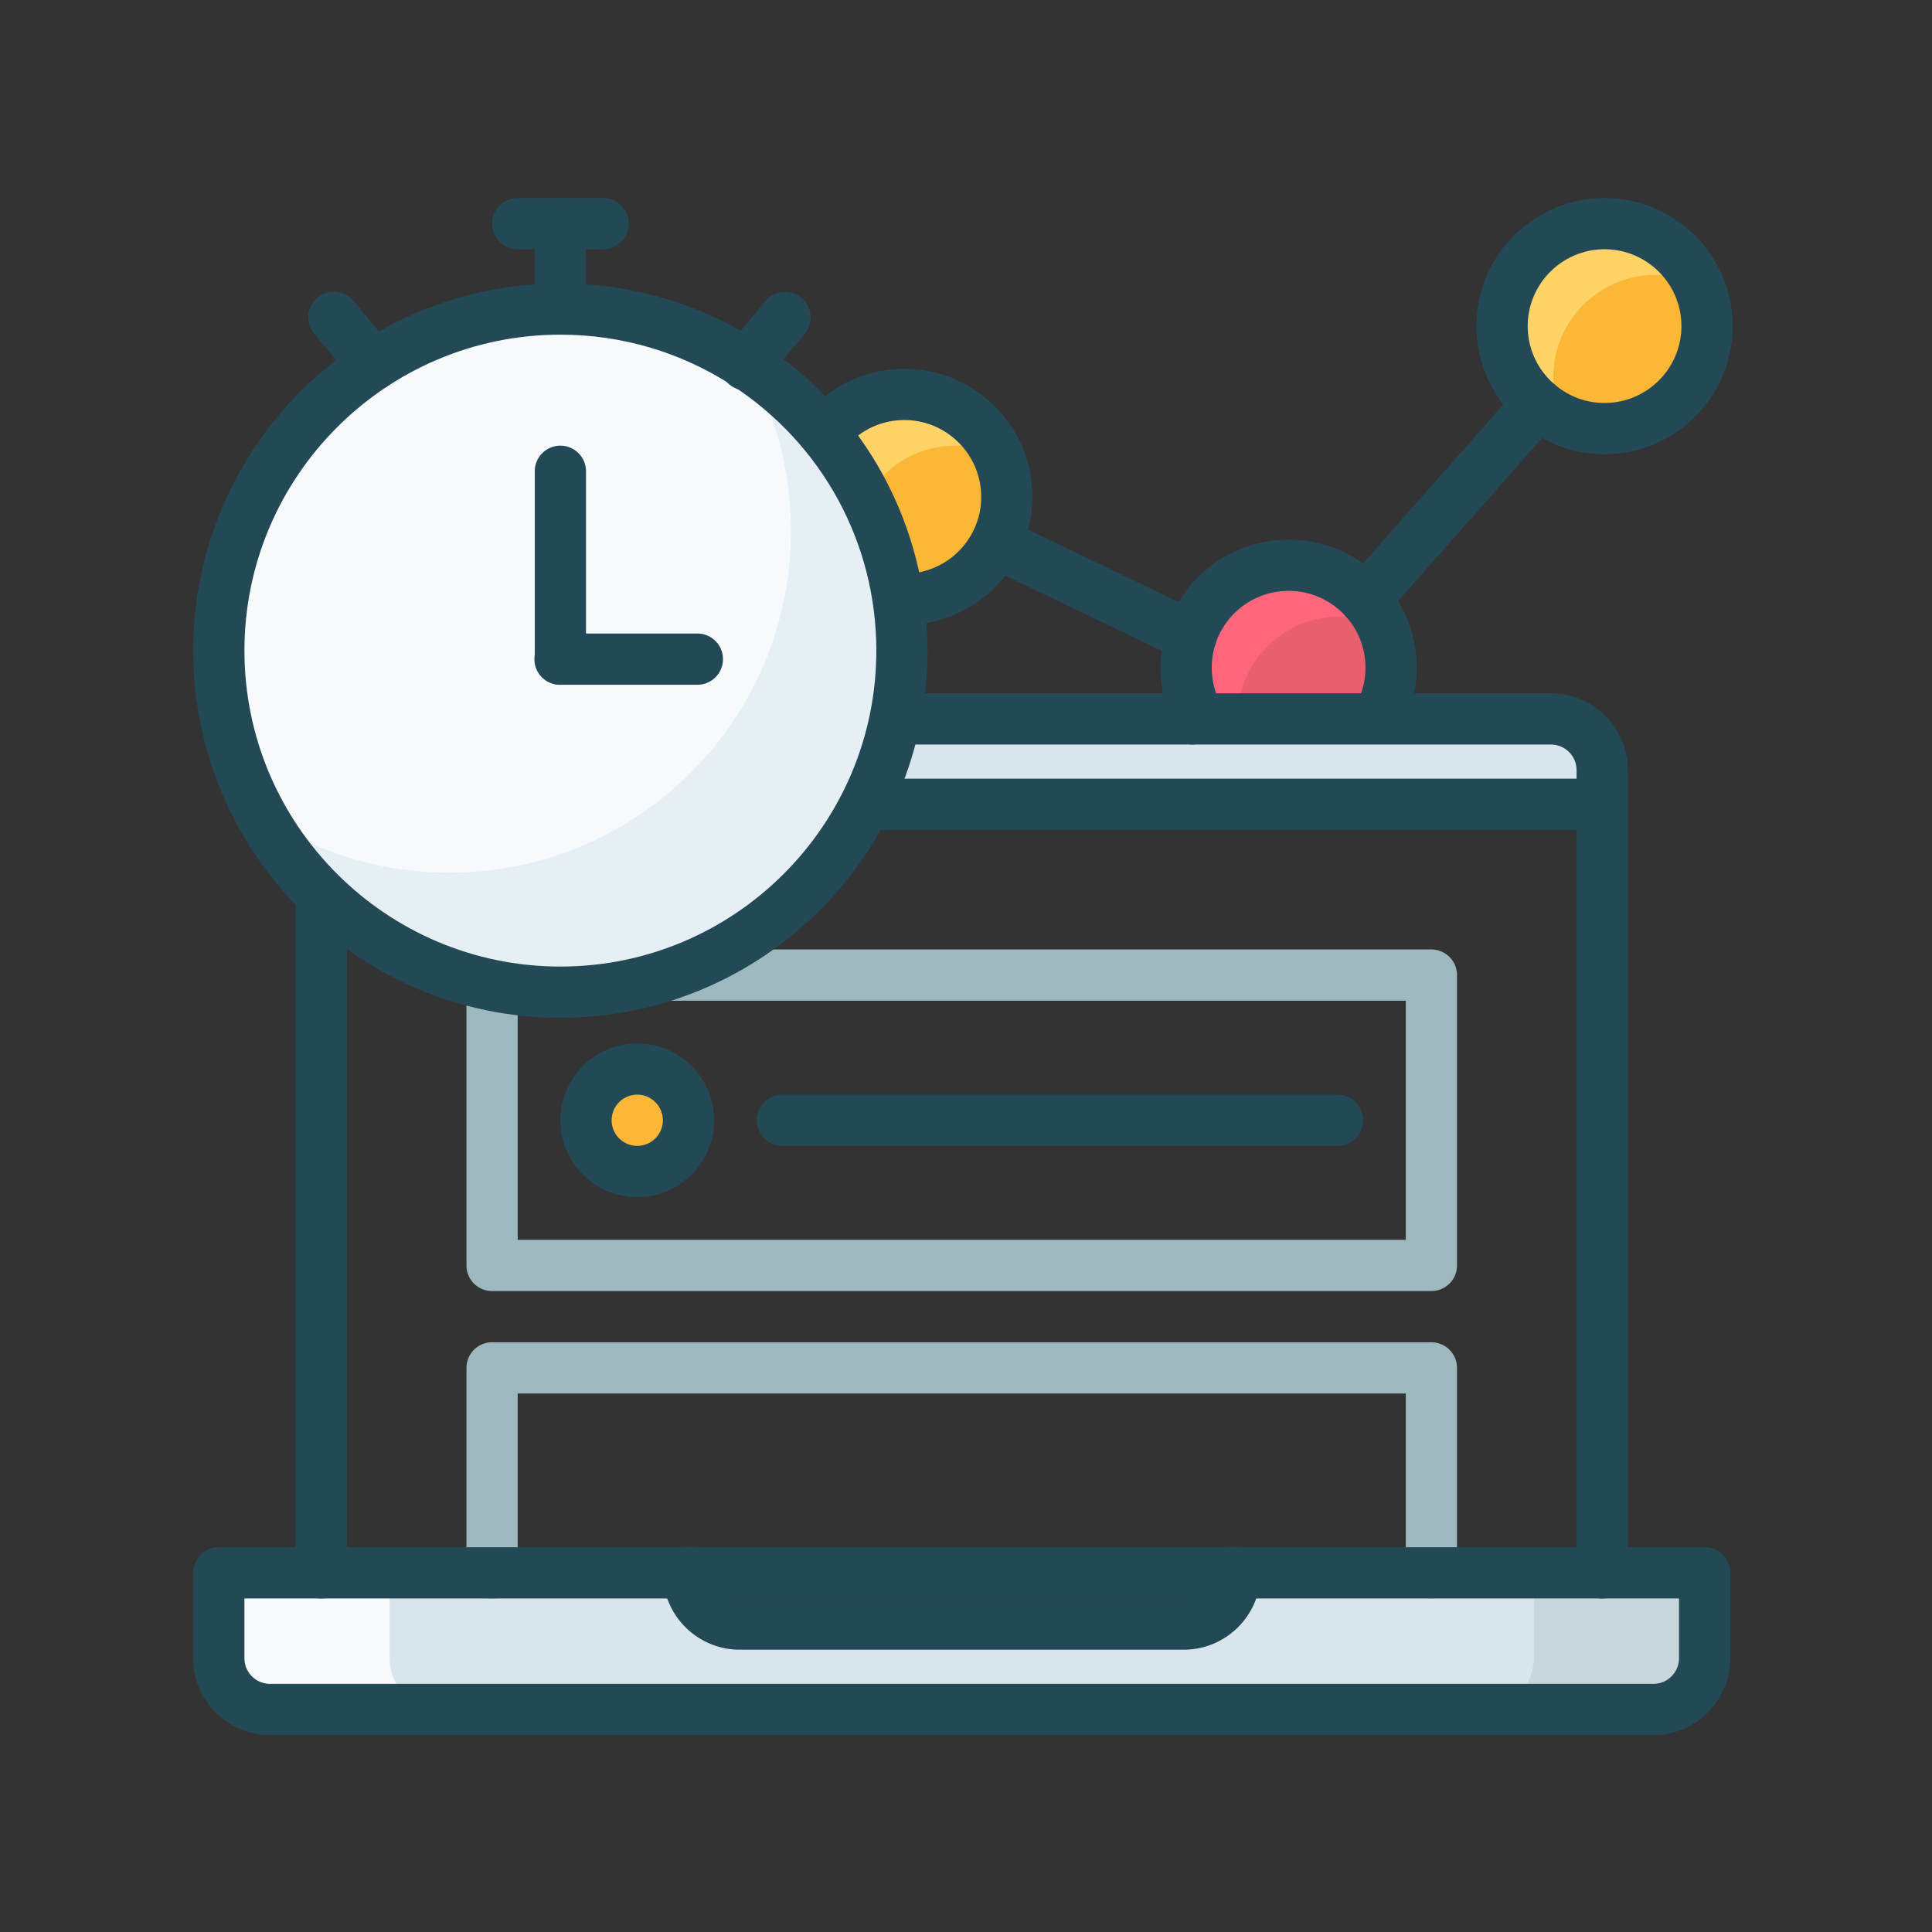 <?xml version="1.0" encoding="UTF-8" standalone="no"?><svg width="400" height="400" viewBox="0 0 400 400" xmlns="http://www.w3.org/2000/svg"><rect x="0" y="0" width="400" height="400" fill="#333333" stroke="none"/><title>manage</title><g fill="none" fill-rule="evenodd"><path d="M249.556 125.862c3.854-5.357 10.13-8.84 17.237-8.84a21.146 21.146 0 0 1 15.859 7.125c3.341 3.73 5.357 8.68 5.357 14.09 0 11.722-9.494 21.216-21.216 21.216-4.066 0-7.85-1.114-11.067-3.13a21.127 21.127 0 0 1-10.148-18.085c0-4.632 1.467-8.893 3.978-12.376z" fill="#EA5F6E"/><path d="M256.186 148.845c0-4.632 1.467-8.893 3.978-12.375 3.854-5.357 10.13-8.84 17.237-8.84 3.106 0 6.057.673 8.716 1.874a20.939 20.939 0 0 0-3.465-5.357 21.146 21.146 0 0 0-15.859-7.125c-7.107 0-13.383 3.483-17.237 8.84a21.052 21.052 0 0 0-3.978 12.376 21.127 21.127 0 0 0 10.148 18.086c.76.477 1.556.898 2.376 1.27a21.084 21.084 0 0 1-1.916-8.749z" fill="#FF667C"/><path d="M208.45 102.878c0 3.784-.99 7.32-2.722 10.396-3.624 6.453-10.537 10.82-18.493 10.82-4.066 0-7.85-1.114-11.067-3.13a21.116 21.116 0 0 1-10.148-18.086c0-11.721 9.494-21.215 21.215-21.215 11.722 0 21.216 9.494 21.216 21.215z" fill="#FBB735"/><path d="M176.628 113.486c0-11.721 9.494-21.215 21.215-21.215 3.112 0 6.057.686 8.72 1.888-3.326-7.365-10.718-12.496-19.328-12.496-11.721 0-21.215 9.494-21.215 21.215a21.116 21.116 0 0 0 10.148 18.087c.755.472 1.543.89 2.357 1.262a21.102 21.102 0 0 1-1.897-8.74z" fill="#FFD366"/><path d="M332.208 46.304c11.721 0 21.215 9.494 21.215 21.215 0 11.722-9.494 21.216-21.215 21.216-4.067 0-7.85-1.114-11.068-3.13a21.308 21.308 0 0 1-4.526-3.712 21.114 21.114 0 0 1-5.622-14.374c0-11.721 9.494-21.215 21.216-21.215z" fill="#FBB735"/><path d="M321.6 78.127c0-11.721 9.494-21.215 21.215-21.215 3.112 0 6.057.686 8.72 1.888-3.325-7.366-10.717-12.496-19.327-12.496-11.722 0-21.216 9.494-21.216 21.215 0 5.552 2.14 10.608 5.622 14.374a21.308 21.308 0 0 0 4.526 3.713c.759.475 1.55.896 2.37 1.267a21.075 21.075 0 0 1-1.91-8.746z" fill="#FFD366"/><path d="M332.208 94.039c-4.972 0-9.77-1.363-13.884-3.94a26.481 26.481 0 0 1-5.604-4.605 26.395 26.395 0 0 1-7.033-17.975c0-14.622 11.896-26.519 26.519-26.519 14.623 0 26.52 11.897 26.52 26.52 0 14.622-11.894 26.519-26.518 26.519zm0-42.431c-8.775 0-15.912 7.137-15.912 15.911 0 4.01 1.496 7.836 4.211 10.772a16.006 16.006 0 0 0 3.398 2.789c2.474 1.548 5.327 2.35 8.303 2.35 8.774 0 15.911-7.136 15.911-15.91 0-8.775-7.137-15.912-15.911-15.912zM266.793 164.757c-4.971 0-9.77-1.363-13.883-3.94-7.89-4.792-12.636-13.248-12.636-22.58 0-5.606 1.722-10.957 4.979-15.476a26.6 26.6 0 0 1 21.54-11.043c7.58 0 14.807 3.248 19.828 8.91 4.31 4.811 6.692 11.072 6.692 17.61 0 14.622-11.895 26.519-26.52 26.519zm0-42.431a15.961 15.961 0 0 0-12.93 6.633c-1.952 2.705-2.981 5.912-2.981 9.279 0 5.595 2.84 10.662 7.598 13.554 2.484 1.555 5.338 2.357 8.313 2.357 8.775 0 15.912-7.137 15.912-15.911 0-3.922-1.423-7.67-4.004-10.552a15.904 15.904 0 0 0-11.908-5.36zM187.235 129.398c-4.97 0-9.77-1.363-13.883-3.937a26.377 26.377 0 0 1-4.843-3.805c-5.02-4.998-7.793-11.67-7.793-18.778 0-14.622 11.897-26.519 26.52-26.519 14.622 0 26.519 11.897 26.519 26.52 0 4.545-1.178 9.039-3.405 12.997a26.537 26.537 0 0 1-23.115 13.522zm0-42.431c-8.772 0-15.911 7.137-15.911 15.911a15.79 15.79 0 0 0 4.678 11.27 15.926 15.926 0 0 0 2.938 2.296c2.466 1.543 5.32 2.346 8.295 2.346 5.744 0 11.059-3.11 13.868-8.113a15.699 15.699 0 0 0 2.044-7.799c0-8.774-7.137-15.911-15.912-15.911z" fill="#234957"/><path d="M246.571 137.085c-.772 0-1.555-.17-2.298-.527l-40.352-19.435a5.305 5.305 0 0 1 4.604-9.558L248.877 127a5.305 5.305 0 0 1-2.306 10.085zM282.65 129.45c-1.248 0-2.5-.436-3.51-1.327a5.308 5.308 0 0 1-.464-7.487l35.776-40.511a5.306 5.306 0 0 1 7.487-.465 5.308 5.308 0 0 1 .465 7.487l-35.776 40.511a5.292 5.292 0 0 1-3.978 1.793z" fill="#234957"/><g transform="translate(96.575 196.58)"><ellipse fill="#FBB735" cx="35.359" cy="35.359" rx="8.84" ry="8.84"/><path d="M199.779 70.718H5.304A5.304 5.304 0 0 1 0 65.414V5.304A5.304 5.304 0 0 1 5.304 0h194.475a5.304 5.304 0 0 1 5.304 5.304v60.11a5.304 5.304 0 0 1-5.304 5.304zM10.608 60.11h183.867V10.608H10.608V60.11z" fill="#9DB8BF"/><path d="M35.36 51.27c-8.773 0-15.912-7.137-15.912-15.91 0-8.775 7.139-15.912 15.911-15.912 8.773 0 15.912 7.137 15.912 15.911 0 8.774-7.14 15.912-15.912 15.912zm0-21.215a5.31 5.31 0 0 0-5.305 5.304 5.31 5.31 0 0 0 5.304 5.304 5.31 5.31 0 0 0 5.304-5.304 5.31 5.31 0 0 0-5.304-5.304zM180.331 40.663H65.414a5.304 5.304 0 1 1 0-10.608h114.917a5.304 5.304 0 1 1 0 10.608z" fill="#234957"/></g><path d="M327.882 148.845v17.68H66.519v-7.072c0-5.834 4.774-10.608 10.608-10.608h250.755zM352.928 325.64v17.68c0 5.835-4.773 10.608-10.608 10.608H55.912c-5.835 0-10.608-4.773-10.608-10.608v-17.68H142.54c0 5.835 4.774 10.609 10.608 10.609h91.934c5.834 0 10.608-4.774 10.608-10.608H352.928z" fill="#D8E5EA"/><path d="M331.713 325.64h-14.144v17.68c0 5.835-4.773 10.608-10.608 10.608h35.36c5.834 0 10.607-4.773 10.607-10.608v-17.68h-21.215z" fill="#C8D7DB"/><path d="M80.663 343.32v-17.68H45.304v17.68c0 5.835 4.773 10.608 10.608 10.608H91.27c-5.835 0-10.608-4.773-10.608-10.608z" fill="#F6FAFC"/><path d="M296.354 330.945a5.304 5.304 0 0 1-5.304-5.304v-37.127H107.182v37.127a5.304 5.304 0 1 1-10.607 0V283.21a5.304 5.304 0 0 1 5.303-5.304h194.476a5.304 5.304 0 0 1 5.303 5.304v42.43a5.304 5.304 0 0 1-5.303 5.305z" fill="#9DB8BF"/><path d="M66.52 330.945a5.304 5.304 0 0 1-5.305-5.304V159.453c0-8.774 7.14-15.912 15.912-15.912h169.724a5.304 5.304 0 1 1 0 10.608H77.127a5.31 5.31 0 0 0-5.304 5.304v166.188a5.304 5.304 0 0 1-5.304 5.304z" fill="#234957"/><path d="M331.713 330.945a5.304 5.304 0 0 1-5.304-5.304V159.453a5.31 5.31 0 0 0-5.304-5.304h-74.254a5.304 5.304 0 1 1 0-10.608h74.254c8.774 0 15.912 7.138 15.912 15.912v166.188a5.304 5.304 0 0 1-5.304 5.304z" fill="#234957"/><path d="M342.32 359.232H55.912c-8.773 0-15.912-7.137-15.912-15.912v-17.68a5.304 5.304 0 0 1 5.304-5.303h307.624a5.304 5.304 0 0 1 5.304 5.304v17.68c0 8.774-7.137 15.911-15.912 15.911zM50.608 330.945v12.375a5.31 5.31 0 0 0 5.304 5.304H342.32a5.31 5.31 0 0 0 5.304-5.304v-12.375H50.608z" fill="#234957"/><path d="M245.083 341.552h-91.934c-8.772 0-15.911-7.137-15.911-15.911a5.304 5.304 0 1 1 10.607 0 5.31 5.31 0 0 0 5.304 5.304h91.934a5.31 5.31 0 0 0 5.304-5.304 5.304 5.304 0 1 1 10.607 0c0 8.774-7.137 15.911-15.911 15.911zM331.713 171.829H66.519a5.304 5.304 0 1 1 0-10.608h265.194a5.304 5.304 0 1 1 0 10.608z" fill="#234957"/><g><path d="M154.51 75.37c19.413 12.622 32.23 34.474 32.23 59.332 0 39.054-31.664 70.718-70.718 70.718s-70.718-31.664-70.718-70.718 31.664-70.719 70.718-70.719c14.197 0 27.421 4.19 38.488 11.386z" fill="#F6FAFC"/><path d="M154.88 75.625c5.656 10.164 8.877 21.866 8.877 34.325 0 39.054-31.664 70.719-70.718 70.719a70.37 70.37 0 0 1-38.837-11.628c12.079 21.694 35.23 36.379 61.82 36.379 39.054 0 70.718-31.664 70.718-70.718 0-24.697-12.66-46.416-31.86-59.077z" fill="#E6F0F4"/><g fill="#234957"><path d="M116.022 210.724C74.104 210.724 40 176.62 40 134.702c0-41.919 34.104-76.022 76.022-76.022 14.752 0 29.06 4.234 41.38 12.244 21.692 14.103 34.642 37.948 34.642 63.778 0 41.918-34.104 76.022-76.022 76.022zm0-141.437c-36.07 0-65.414 29.345-65.414 65.415 0 36.07 29.344 65.414 65.414 65.414s65.414-29.345 65.414-65.414c0-22.227-11.146-42.746-29.816-54.887-10.594-6.886-22.904-10.528-35.598-10.528z"/><path d="M116.022 69.287a5.304 5.304 0 0 1-5.304-5.304v-17.68a5.304 5.304 0 1 1 10.608 0v17.68a5.304 5.304 0 0 1-5.304 5.304z"/><path d="M124.862 51.608h-17.68a5.304 5.304 0 1 1 0-10.608h17.68a5.304 5.304 0 1 1 0 10.608zM77.307 80.814a5.292 5.292 0 0 1-4.077-1.907l-8.132-9.76a5.305 5.305 0 1 1 8.15-6.792l8.133 9.76a5.305 5.305 0 0 1-4.074 8.7zM154.385 80.814a5.304 5.304 0 0 1-3.974-8.813l.123-.14 7.908-9.502a5.308 5.308 0 0 1 7.47-.683 5.307 5.307 0 0 1 .682 7.472l-8.231 9.874a5.292 5.292 0 0 1-3.978 1.792zM116.022 141.773a5.304 5.304 0 0 1-5.304-5.303V97.575a5.304 5.304 0 1 1 10.608 0v38.895a5.304 5.304 0 0 1-5.304 5.303z"/><path d="M144.31 141.773h-28.288a5.304 5.304 0 1 1 0-10.607h28.287a5.304 5.304 0 1 1 0 10.607z"/></g></g></g></svg>